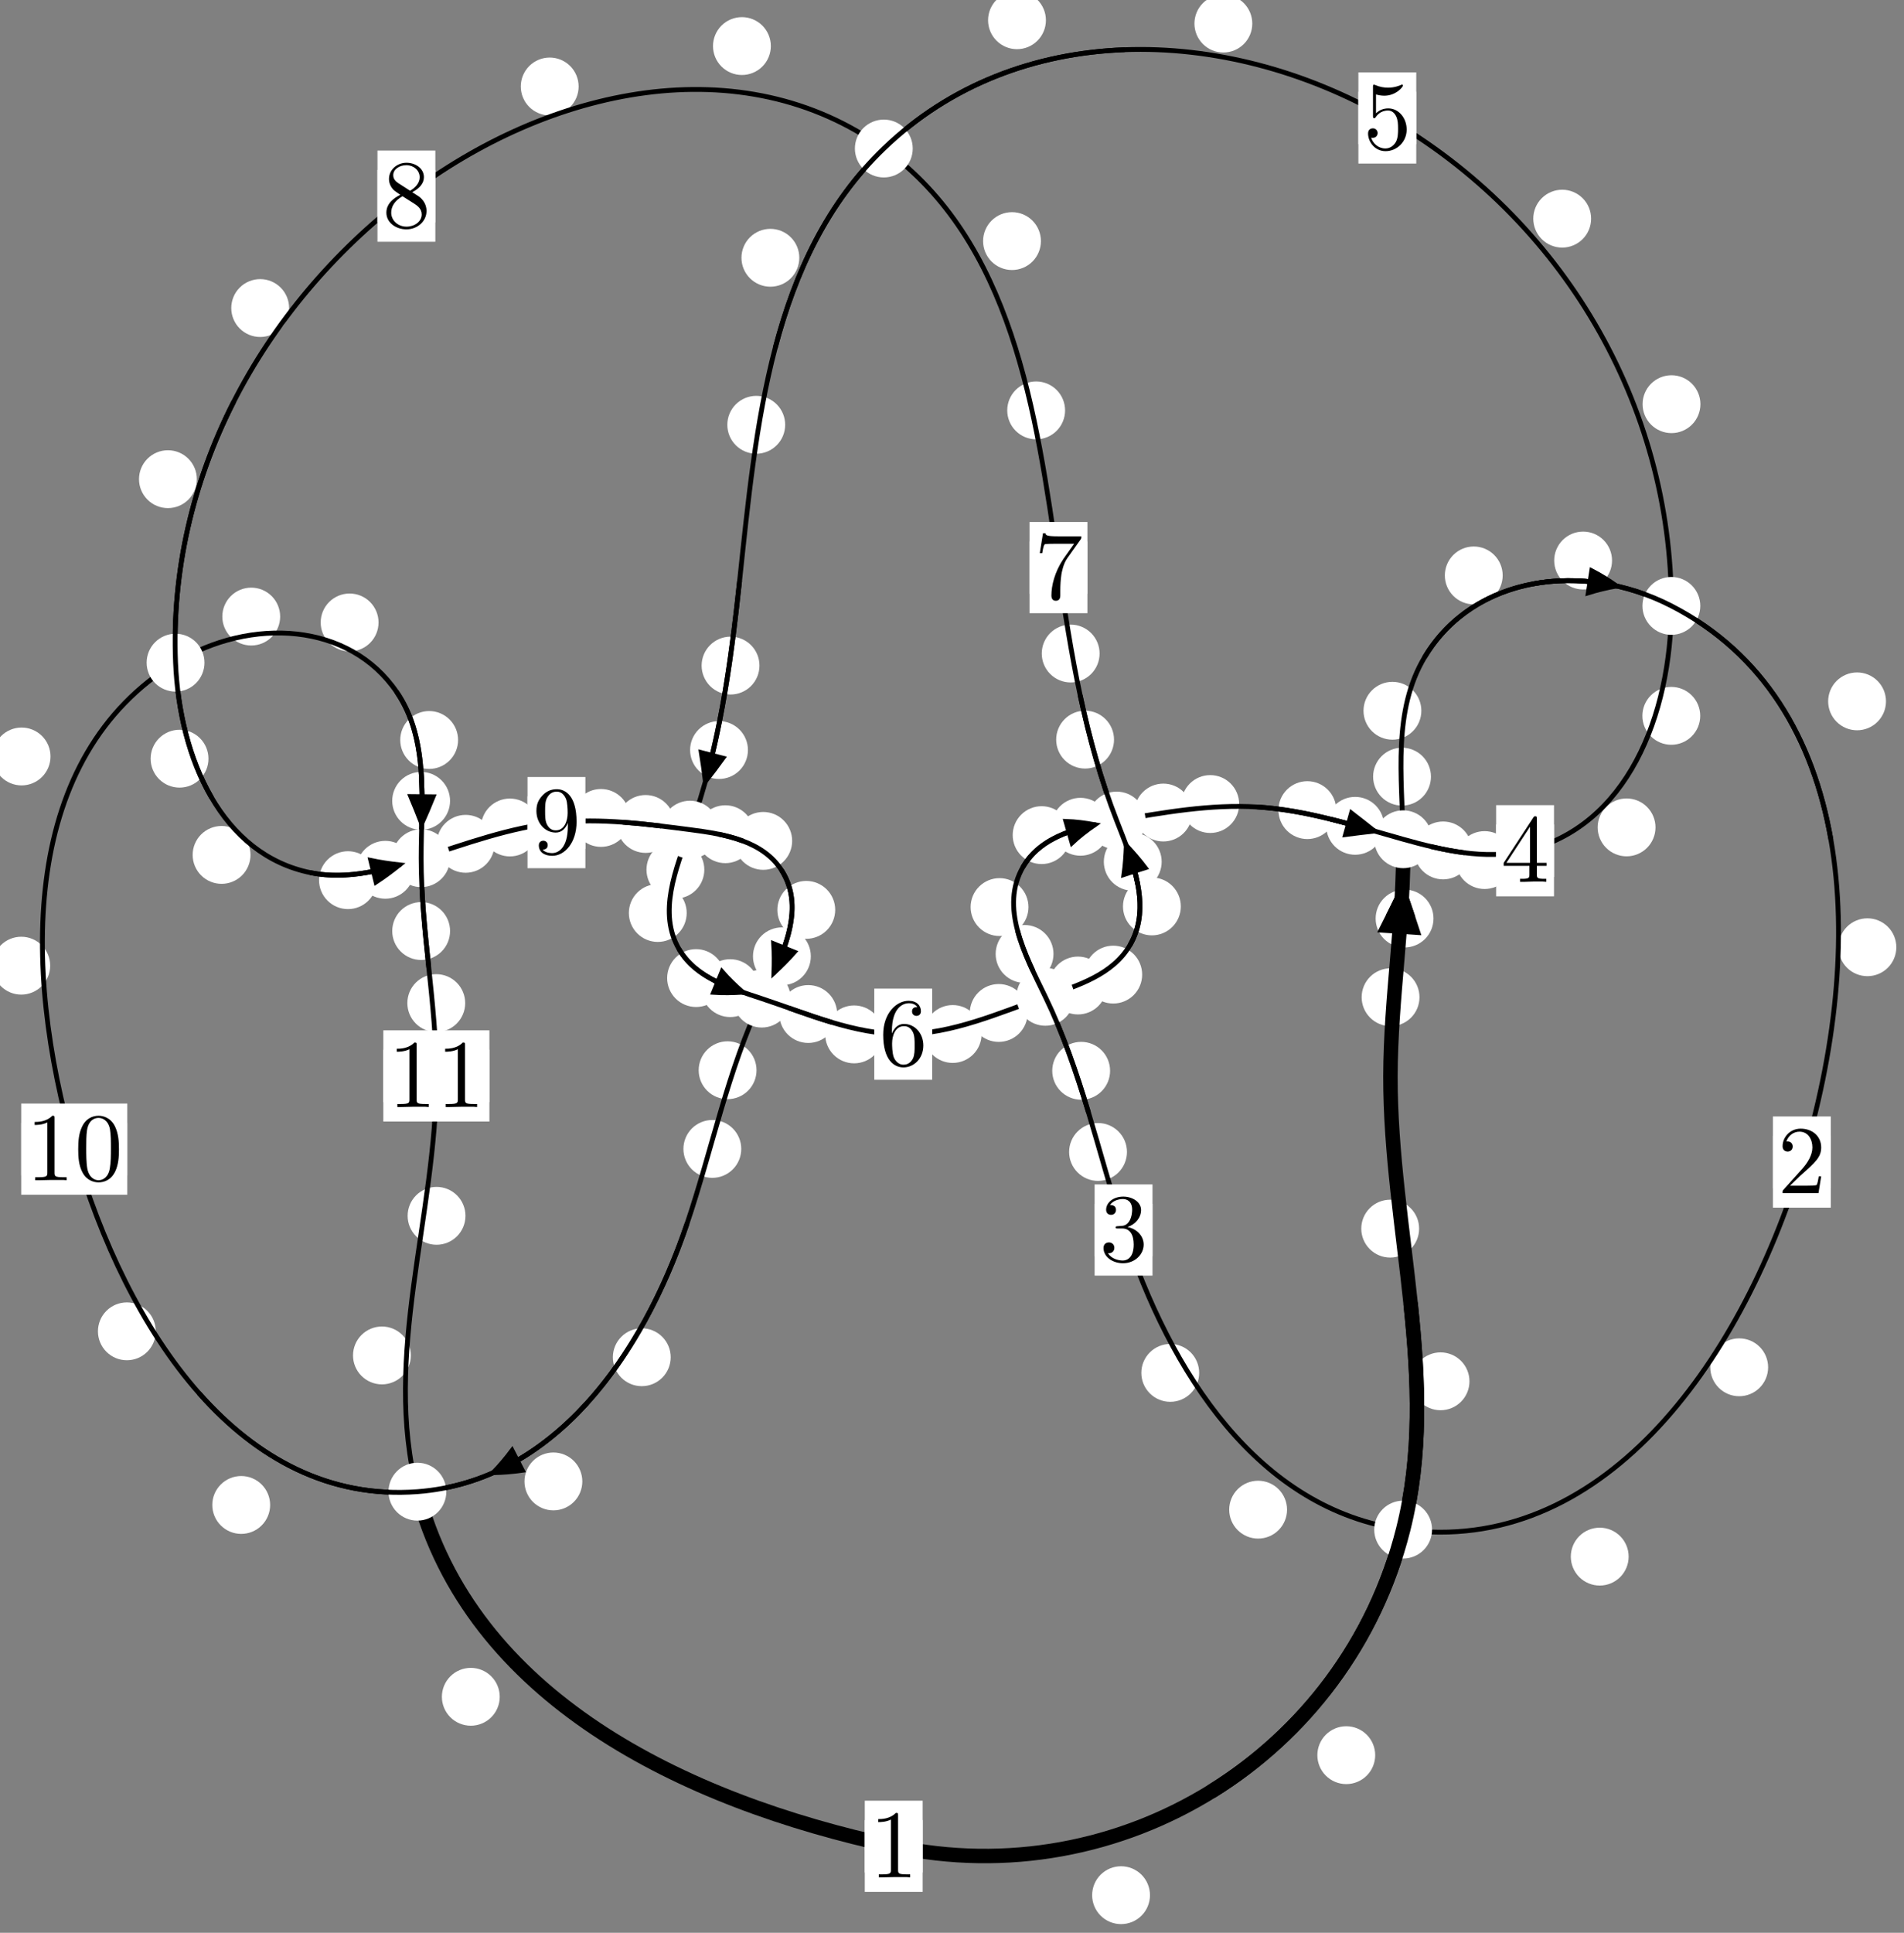 <?xml version="1.0"?>
<!-- Created by MetaPost 1.999 on 2021.07.06:0010 -->
<svg version="1.1" xmlns="http://www.w3.org/2000/svg" xmlns:xlink="http://www.w3.org/1999/xlink" width="196.757" height="199.649" viewBox="0 0 196.757 199.649">
<rect x="0" y="0" width="196.757" height="199.649" fill="#808080" stroke="none"/>
<!-- Original BoundingBox: -145.791565 -40.751358 50.964951 158.897690 -->
  <defs>
    <g transform="scale(0.01,0.01)" id="GLYPHcmr10_48">
      <path style="fill-rule: evenodd;" d="M460 -320C460 -400,455 -480,420 -554C374 -650,292 -666,250 -666C190 -666,117 -640,76 -547C44 -478,39 -400,39 -320C39 -245,43 -155,84 -79C127 2,200 22,249 22C303 22,379 1,423 -94C455 -163,460 -241,460 -320M249 -0C210 -0,151 -25,133 -121C122 -181,122 -273,122 -332C122 -396,122 -462,130 -516C149 -635,224 -644,249 -644C282 -644,348 -626,367 -527C377 -471,377 -395,377 -332C377 -257,377 -189,366 -125C351 -30,294 -0,249 -0"></path>
    </g>
    <g transform="scale(0.01,0.01)" id="GLYPHcmr10_49">
      <path style="fill-rule: evenodd;" d="M294 -640C294 -664,294 -666,271 -666C209 -602,121 -602,89 -602L89 -571C109 -571,168 -571,220 -597L220 -79C220 -43,217 -31,127 -31L95 -31L95 -0L257 -0L130 -3L217 -3L257 -3L297 -3L384 -3L419 -0L419 -31L387 -31C297 -31,294 -42,294 -79"></path>
    </g>
    <g transform="scale(0.01,0.01)" id="GLYPHcmr10_50">
      <path style="fill-rule: evenodd;" d="M127 -77L233 -180C389 -318,449 -372,449 -472C449 -586,359 -666,237 -666C124 -666,50 -574,50 -485C50 -429,100 -429,103 -429C120 -429,155 -441,155 -482C155 -508,137 -534,102 -534C94 -534,92 -534,89 -533C112 -598,166 -635,224 -635C315 -635,358 -554,358 -472C358 -392,308 -313,253 -251L61 -37C50 -26,50 -24,50 -0L421 -0L449 -174L424 -174C419 -144,412 -100,402 -85C395 -77,329 -77,307 -77"></path>
    </g>
    <g transform="scale(0.01,0.01)" id="GLYPHcmr10_51">
      <path style="fill-rule: evenodd;" d="M290 -352C372 -379,430 -449,430 -528C430 -610,342 -666,246 -666C145 -666,69 -606,69 -530C69 -497,91 -478,120 -478C151 -478,171 -500,171 -529C171 -579,124 -579,109 -579C140 -628,206 -641,242 -641C283 -641,338 -619,338 -529C338 -517,336 -459,310 -415C280 -367,246 -364,221 -363C213 -362,189 -360,182 -360C174 -359,167 -358,167 -348C167 -337,174 -337,191 -337L235 -337C317 -337,354 -269,354 -171C354 -35,285 -6,241 -6C198 -6,123 -23,88 -82C123 -77,154 -99,154 -137C154 -173,127 -193,98 -193C74 -193,42 -179,42 -135C42 -44,135 22,244 22C366 22,457 -69,457 -171C457 -253,394 -331,290 -352"></path>
    </g>
    <g transform="scale(0.01,0.01)" id="GLYPHcmr10_52">
      <path style="fill-rule: evenodd;" d="M294 -165L294 -78C294 -42,292 -31,218 -31L197 -31L197 -0L332 -0L238 -3L290 -3L332 -3L374 -3L427 -3L468 -0L468 -31L447 -31C373 -31,371 -42,371 -78L371 -165L471 -165L471 -196L371 -196L371 -651C371 -671,371 -677,355 -677C346 -677,343 -677,335 -665L28 -196L28 -165M300 -196L56 -196L300 -569"></path>
    </g>
    <g transform="scale(0.01,0.01)" id="GLYPHcmr10_53">
      <path style="fill-rule: evenodd;" d="M449 -201C449 -320,367 -420,259 -420C211 -420,168 -404,132 -369L132 -564C152 -558,185 -551,217 -551C340 -551,410 -642,410 -655C410 -661,407 -666,400 -666C399 -666,397 -666,392 -663C372 -654,323 -634,256 -634C216 -634,170 -641,123 -662C115 -665,113 -665,111 -665C101 -665,101 -657,101 -641L101 -345C101 -327,101 -319,115 -319C122 -319,124 -322,128 -328C139 -344,176 -398,257 -398C309 -398,334 -352,342 -334C358 -297,360 -258,360 -208C360 -173,360 -113,336 -71C312 -32,275 -6,229 -6C156 -6,99 -59,82 -118C85 -117,88 -116,99 -116C132 -116,149 -141,149 -165C149 -189,132 -214,99 -214C85 -214,50 -207,50 -161C50 -75,119 22,231 22C347 22,449 -74,449 -201"></path>
    </g>
    <g transform="scale(0.01,0.01)" id="GLYPHcmr10_54">
      <path style="fill-rule: evenodd;" d="M132 -328L132 -352C132 -605,256 -641,307 -641C331 -641,373 -635,395 -601C380 -601,340 -601,340 -556C340 -525,364 -510,386 -510C402 -510,432 -519,432 -558C432 -618,388 -666,305 -666C177 -666,42 -537,42 -316C42 -49,158 22,251 22C362 22,457 -72,457 -204C457 -331,368 -427,257 -427C189 -427,152 -376,132 -328M251 -6C188 -6,158 -66,152 -81C134 -128,134 -208,134 -226C134 -304,166 -404,256 -404C272 -404,318 -404,349 -342C367 -305,367 -254,367 -205C367 -157,367 -107,350 -71C320 -11,274 -6,251 -6"></path>
    </g>
    <g transform="scale(0.01,0.01)" id="GLYPHcmr10_55">
      <path style="fill-rule: evenodd;" d="M476 -609C485 -621,485 -623,485 -644L242 -644C120 -644,118 -657,114 -676L89 -676L56 -470L81 -470C84 -486,93 -549,106 -561C113 -567,191 -567,204 -567L411 -567C400 -551,321 -442,299 -409C209 -274,176 -135,176 -33C176 -23,176 22,222 22C268 22,268 -23,268 -33L268 -84C268 -139,271 -194,279 -248C283 -271,297 -357,341 -419"></path>
    </g>
    <g transform="scale(0.01,0.01)" id="GLYPHcmr10_56">
      <path style="fill-rule: evenodd;" d="M163 -457C117 -487,113 -521,113 -538C113 -599,178 -641,249 -641C322 -641,386 -589,386 -517C386 -460,347 -412,287 -377M309 -362C381 -399,430 -451,430 -517C430 -609,341 -666,250 -666C150 -666,69 -592,69 -499C69 -481,71 -436,113 -389C124 -377,161 -352,186 -335C128 -306,42 -250,42 -151C42 -45,144 22,249 22C362 22,457 -61,457 -168C457 -204,446 -249,408 -291C389 -312,373 -322,309 -362M209 -320L332 -242C360 -223,407 -193,407 -132C407 -58,332 -6,250 -6C164 -6,92 -68,92 -151C92 -209,124 -273,209 -320"></path>
    </g>
    <g transform="scale(0.01,0.01)" id="GLYPHcmr10_57">
      <path style="fill-rule: evenodd;" d="M367 -318L367 -286C367 -52,263 -6,205 -6C188 -6,134 -8,107 -42C151 -42,159 -71,159 -88C159 -119,135 -134,113 -134C97 -134,67 -125,67 -86C67 -19,121 22,206 22C335 22,457 -114,457 -329C457 -598,342 -666,253 -666C198 -666,149 -648,106 -603C65 -558,42 -516,42 -441C42 -316,130 -218,242 -218C303 -218,344 -260,367 -318M243 -241C227 -241,181 -241,150 -304C132 -341,132 -391,132 -440C132 -494,132 -541,153 -578C180 -628,218 -641,253 -641C299 -641,332 -607,349 -562C361 -530,365 -467,365 -421C365 -338,331 -241,243 -241"></path>
    </g>
  </defs>
  <path d="M118.838 195.763C118.838 194.97,118.523 194.21,117.963 193.649C117.402 193.089,116.642 192.774,115.849 192.774C115.057 192.774,114.297 193.089,113.736 193.649C113.176 194.21,112.861 194.97,112.861 195.763C112.861 196.555,113.176 197.315,113.736 197.876C114.297 198.436,115.057 198.751,115.849 198.751C116.642 198.751,117.402 198.436,117.963 197.876C118.523 197.315,118.838 196.555,118.838 195.763Z" style="fill: rgb(100%,100%,100%);stroke: none;"></path>
  <path d="M95.344 190.713C95.344 189.921,95.029 189.161,94.469 188.6C93.908 188.04,93.148 187.725,92.355 187.725C91.563 187.725,90.803 188.04,90.242 188.6C89.682 189.161,89.367 189.921,89.367 190.713C89.367 191.506,89.682 192.266,90.242 192.827C90.803 193.387,91.563 193.702,92.355 193.702C93.148 193.702,93.908 193.387,94.469 192.827C95.029 192.266,95.344 191.506,95.344 190.713Z" style="fill: rgb(100%,100%,100%);stroke: none;"></path>
  <path d="M151.853 142.682C151.853 141.889,151.538 141.129,150.977 140.568C150.417 140.008,149.657 139.693,148.864 139.693C148.071 139.693,147.311 140.008,146.751 140.568C146.19 141.129,145.875 141.889,145.875 142.682C145.875 143.474,146.19 144.234,146.751 144.795C147.311 145.355,148.071 145.67,148.864 145.67C149.657 145.67,150.417 145.355,150.977 144.795C151.538 144.234,151.853 143.474,151.853 142.682Z" style="fill: rgb(100%,100%,100%);stroke: none;"></path>
  <path d="M142.111 181.301C142.111 180.508,141.796 179.748,141.236 179.187C140.675 178.627,139.915 178.312,139.123 178.312C138.33 178.312,137.57 178.627,137.009 179.187C136.449 179.748,136.134 180.508,136.134 181.301C136.134 182.093,136.449 182.853,137.009 183.414C137.57 183.974,138.33 184.289,139.123 184.289C139.915 184.289,140.675 183.974,141.236 183.414C141.796 182.853,142.111 182.093,142.111 181.301Z" style="fill: rgb(100%,100%,100%);stroke: none;"></path>
  <path d="M146.688 103.007C146.688 102.215,146.373 101.455,145.813 100.894C145.252 100.334,144.492 100.019,143.7 100.019C142.907 100.019,142.147 100.334,141.586 100.894C141.026 101.455,140.711 102.215,140.711 103.007C140.711 103.8,141.026 104.56,141.586 105.121C142.147 105.681,142.907 105.996,143.7 105.996C144.492 105.996,145.252 105.681,145.813 105.121C146.373 104.56,146.688 103.8,146.688 103.007Z" style="fill: rgb(100%,100%,100%);stroke: none;"></path>
  <path d="M146.65 126.912C146.65 126.119,146.335 125.359,145.774 124.799C145.214 124.238,144.454 123.923,143.661 123.923C142.868 123.923,142.108 124.238,141.548 124.799C140.987 125.359,140.672 126.119,140.672 126.912C140.672 127.705,140.987 128.465,141.548 129.025C142.108 129.586,142.868 129.901,143.661 129.901C144.454 129.901,145.214 129.586,145.774 129.025C146.335 128.465,146.65 127.705,146.65 126.912Z" style="fill: rgb(100%,100%,100%);stroke: none;"></path>
  <path d="M147.873 80.224C147.873 79.432,147.558 78.671,146.998 78.111C146.437 77.55,145.677 77.236,144.884 77.236C144.092 77.236,143.332 77.55,142.771 78.111C142.211 78.671,141.896 79.432,141.896 80.224C141.896 81.017,142.211 81.777,142.771 82.338C143.332 82.898,144.092 83.213,144.884 83.213C145.677 83.213,146.437 82.898,146.998 82.338C147.558 81.777,147.873 81.017,147.873 80.224Z" style="fill: rgb(100%,100%,100%);stroke: none;"></path>
  <path d="M148.135 94.878C148.135 94.085,147.82 93.325,147.26 92.765C146.699 92.204,145.939 91.889,145.146 91.889C144.354 91.889,143.593 92.204,143.033 92.765C142.472 93.325,142.158 94.085,142.158 94.878C142.158 95.671,142.472 96.431,143.033 96.991C143.593 97.552,144.354 97.867,145.146 97.867C145.939 97.867,146.699 97.552,147.26 96.991C147.82 96.431,148.135 95.671,148.135 94.878Z" style="fill: rgb(100%,100%,100%);stroke: none;"></path>
  <path d="M155.285 59.438C155.285 58.646,154.97 57.886,154.41 57.325C153.849 56.765,153.089 56.45,152.297 56.45C151.504 56.45,150.744 56.765,150.183 57.325C149.623 57.886,149.308 58.646,149.308 59.438C149.308 60.231,149.623 60.991,150.183 61.552C150.744 62.112,151.504 62.427,152.297 62.427C153.089 62.427,153.849 62.112,154.41 61.552C154.97 60.991,155.285 60.231,155.285 59.438Z" style="fill: rgb(100%,100%,100%);stroke: none;"></path>
  <path d="M146.881 73.418C146.881 72.625,146.566 71.865,146.005 71.304C145.445 70.744,144.684 70.429,143.892 70.429C143.099 70.429,142.339 70.744,141.778 71.304C141.218 71.865,140.903 72.625,140.903 73.418C140.903 74.21,141.218 74.971,141.778 75.531C142.339 76.092,143.099 76.406,143.892 76.406C144.684 76.406,145.445 76.092,146.005 75.531C146.566 74.971,146.881 74.21,146.881 73.418Z" style="fill: rgb(100%,100%,100%);stroke: none;"></path>
  <path d="M194.896 72.446C194.896 71.654,194.581 70.893,194.021 70.333C193.46 69.773,192.7 69.458,191.907 69.458C191.115 69.458,190.355 69.773,189.794 70.333C189.234 70.893,188.919 71.654,188.919 72.446C188.919 73.239,189.234 73.999,189.794 74.56C190.355 75.12,191.115 75.435,191.907 75.435C192.7 75.435,193.46 75.12,194.021 74.56C194.581 73.999,194.896 73.239,194.896 72.446Z" style="fill: rgb(100%,100%,100%);stroke: none;"></path>
  <path d="M166.586 57.9C166.586 57.107,166.271 56.347,165.711 55.786C165.15 55.226,164.39 54.911,163.597 54.911C162.805 54.911,162.045 55.226,161.484 55.786C160.924 56.347,160.609 57.107,160.609 57.9C160.609 58.692,160.924 59.453,161.484 60.013C162.045 60.574,162.805 60.889,163.597 60.889C164.39 60.889,165.15 60.574,165.711 60.013C166.271 59.453,166.586 58.692,166.586 57.9Z" style="fill: rgb(100%,100%,100%);stroke: none;"></path>
  <path d="M182.715 141.235C182.715 140.442,182.401 139.682,181.84 139.121C181.28 138.561,180.519 138.246,179.727 138.246C178.934 138.246,178.174 138.561,177.613 139.121C177.053 139.682,176.738 140.442,176.738 141.235C176.738 142.027,177.053 142.788,177.613 143.348C178.174 143.909,178.934 144.223,179.727 144.223C180.519 144.223,181.28 143.909,181.84 143.348C182.401 142.788,182.715 142.027,182.715 141.235Z" style="fill: rgb(100%,100%,100%);stroke: none;"></path>
  <path d="M195.965 97.846C195.965 97.053,195.65 96.293,195.09 95.732C194.529 95.172,193.769 94.857,192.976 94.857C192.184 94.857,191.423 95.172,190.863 95.732C190.302 96.293,189.987 97.053,189.987 97.846C189.987 98.638,190.302 99.398,190.863 99.959C191.423 100.519,192.184 100.834,192.976 100.834C193.769 100.834,194.529 100.519,195.09 99.959C195.65 99.398,195.965 98.638,195.965 97.846Z" style="fill: rgb(100%,100%,100%);stroke: none;"></path>
  <path d="M133.002 155.941C133.002 155.148,132.687 154.388,132.126 153.827C131.566 153.267,130.806 152.952,130.013 152.952C129.22 152.952,128.46 153.267,127.9 153.827C127.339 154.388,127.024 155.148,127.024 155.941C127.024 156.733,127.339 157.494,127.9 158.054C128.46 158.614,129.22 158.929,130.013 158.929C130.806 158.929,131.566 158.614,132.126 158.054C132.687 157.494,133.002 156.733,133.002 155.941Z" style="fill: rgb(100%,100%,100%);stroke: none;"></path>
  <path d="M168.302 160.791C168.302 159.999,167.987 159.238,167.427 158.678C166.866 158.117,166.106 157.802,165.314 157.802C164.521 157.802,163.761 158.117,163.2 158.678C162.64 159.238,162.325 159.999,162.325 160.791C162.325 161.584,162.64 162.344,163.2 162.905C163.761 163.465,164.521 163.78,165.314 163.78C166.106 163.78,166.866 163.465,167.427 162.905C167.987 162.344,168.302 161.584,168.302 160.791Z" style="fill: rgb(100%,100%,100%);stroke: none;"></path>
  <path d="M116.459 118.992C116.459 118.199,116.144 117.439,115.583 116.879C115.023 116.318,114.263 116.003,113.47 116.003C112.677 116.003,111.917 116.318,111.357 116.879C110.796 117.439,110.481 118.199,110.481 118.992C110.481 119.785,110.796 120.545,111.357 121.105C111.917 121.666,112.677 121.981,113.47 121.981C114.263 121.981,115.023 121.666,115.583 121.105C116.144 120.545,116.459 119.785,116.459 118.992Z" style="fill: rgb(100%,100%,100%);stroke: none;"></path>
  <path d="M123.922 141.813C123.922 141.02,123.607 140.26,123.047 139.699C122.487 139.139,121.726 138.824,120.934 138.824C120.141 138.824,119.381 139.139,118.82 139.699C118.26 140.26,117.945 141.02,117.945 141.813C117.945 142.605,118.26 143.365,118.82 143.926C119.381 144.486,120.141 144.801,120.934 144.801C121.726 144.801,122.487 144.486,123.047 143.926C123.607 143.365,123.922 142.605,123.922 141.813Z" style="fill: rgb(100%,100%,100%);stroke: none;"></path>
  <path d="M108.867 98.538C108.867 97.745,108.552 96.985,107.992 96.425C107.431 95.864,106.671 95.549,105.879 95.549C105.086 95.549,104.326 95.864,103.765 96.425C103.205 96.985,102.89 97.745,102.89 98.538C102.89 99.331,103.205 100.091,103.765 100.651C104.326 101.212,105.086 101.527,105.879 101.527C106.671 101.527,107.431 101.212,107.992 100.651C108.552 100.091,108.867 99.331,108.867 98.538Z" style="fill: rgb(100%,100%,100%);stroke: none;"></path>
  <path d="M114.715 110.607C114.715 109.814,114.4 109.054,113.84 108.493C113.279 107.933,112.519 107.618,111.726 107.618C110.934 107.618,110.173 107.933,109.613 108.493C109.053 109.054,108.738 109.814,108.738 110.607C108.738 111.399,109.053 112.16,109.613 112.72C110.173 113.281,110.934 113.596,111.726 113.596C112.519 113.596,113.279 113.281,113.84 112.72C114.4 112.16,114.715 111.399,114.715 110.607Z" style="fill: rgb(100%,100%,100%);stroke: none;"></path>
  <path d="M110.629 86.265C110.629 85.472,110.314 84.712,109.753 84.151C109.193 83.591,108.433 83.276,107.64 83.276C106.847 83.276,106.087 83.591,105.527 84.151C104.966 84.712,104.651 85.472,104.651 86.265C104.651 87.057,104.966 87.818,105.527 88.378C106.087 88.939,106.847 89.253,107.64 89.253C108.433 89.253,109.193 88.939,109.753 88.378C110.314 87.818,110.629 87.057,110.629 86.265Z" style="fill: rgb(100%,100%,100%);stroke: none;"></path>
  <path d="M106.28 93.696C106.28 92.903,105.965 92.143,105.404 91.583C104.844 91.022,104.084 90.707,103.291 90.707C102.498 90.707,101.738 91.022,101.178 91.583C100.617 92.143,100.302 92.903,100.302 93.696C100.302 94.489,100.617 95.249,101.178 95.809C101.738 96.37,102.498 96.685,103.291 96.685C104.084 96.685,104.844 96.37,105.404 95.809C105.965 95.249,106.28 94.489,106.28 93.696Z" style="fill: rgb(100%,100%,100%);stroke: none;"></path>
  <path d="M123.204 83.932C123.204 83.139,122.889 82.379,122.329 81.819C121.768 81.258,121.008 80.943,120.216 80.943C119.423 80.943,118.663 81.258,118.102 81.819C117.542 82.379,117.227 83.139,117.227 83.932C117.227 84.725,117.542 85.485,118.102 86.045C118.663 86.606,119.423 86.921,120.216 86.921C121.008 86.921,121.768 86.606,122.329 86.045C122.889 85.485,123.204 84.725,123.204 83.932Z" style="fill: rgb(100%,100%,100%);stroke: none;"></path>
  <path d="M114.639 85.401C114.639 84.609,114.324 83.848,113.764 83.288C113.203 82.727,112.443 82.412,111.65 82.412C110.858 82.412,110.098 82.727,109.537 83.288C108.977 83.848,108.662 84.609,108.662 85.401C108.662 86.194,108.977 86.954,109.537 87.515C110.098 88.075,110.858 88.39,111.65 88.39C112.443 88.39,113.203 88.075,113.764 87.515C114.324 86.954,114.639 86.194,114.639 85.401Z" style="fill: rgb(100%,100%,100%);stroke: none;"></path>
  <path d="M138.088 83.682C138.088 82.889,137.773 82.129,137.212 81.569C136.652 81.008,135.892 80.693,135.099 80.693C134.306 80.693,133.546 81.008,132.986 81.569C132.425 82.129,132.11 82.889,132.11 83.682C132.11 84.475,132.425 85.235,132.986 85.795C133.546 86.356,134.306 86.671,135.099 86.671C135.892 86.671,136.652 86.356,137.212 85.795C137.773 85.235,138.088 84.475,138.088 83.682Z" style="fill: rgb(100%,100%,100%);stroke: none;"></path>
  <path d="M128.054 83.053C128.054 82.261,127.739 81.501,127.178 80.94C126.618 80.38,125.858 80.065,125.065 80.065C124.272 80.065,123.512 80.38,122.952 80.94C122.391 81.501,122.076 82.261,122.076 83.053C122.076 83.846,122.391 84.606,122.952 85.167C123.512 85.727,124.272 86.042,125.065 86.042C125.858 86.042,126.618 85.727,127.178 85.167C127.739 84.606,128.054 83.846,128.054 83.053Z" style="fill: rgb(100%,100%,100%);stroke: none;"></path>
  <path d="M152.117 87.846C152.117 87.053,151.802 86.293,151.241 85.732C150.681 85.172,149.92 84.857,149.128 84.857C148.335 84.857,147.575 85.172,147.014 85.732C146.454 86.293,146.139 87.053,146.139 87.846C146.139 88.638,146.454 89.398,147.014 89.959C147.575 90.519,148.335 90.834,149.128 90.834C149.92 90.834,150.681 90.519,151.241 89.959C151.802 89.398,152.117 88.638,152.117 87.846Z" style="fill: rgb(100%,100%,100%);stroke: none;"></path>
  <path d="M143.027 85.304C143.027 84.511,142.712 83.751,142.151 83.19C141.591 82.63,140.831 82.315,140.038 82.315C139.245 82.315,138.485 82.63,137.925 83.19C137.364 83.751,137.049 84.511,137.049 85.304C137.049 86.096,137.364 86.857,137.925 87.417C138.485 87.978,139.245 88.292,140.038 88.292C140.831 88.292,141.591 87.978,142.151 87.417C142.712 86.857,143.027 86.096,143.027 85.304Z" style="fill: rgb(100%,100%,100%);stroke: none;"></path>
  <path d="M171.078 85.465C171.078 84.672,170.763 83.912,170.202 83.352C169.642 82.791,168.882 82.476,168.089 82.476C167.296 82.476,166.536 82.791,165.976 83.352C165.415 83.912,165.1 84.672,165.1 85.465C165.1 86.258,165.415 87.018,165.976 87.578C166.536 88.139,167.296 88.454,168.089 88.454C168.882 88.454,169.642 88.139,170.202 87.578C170.763 87.018,171.078 86.258,171.078 85.465Z" style="fill: rgb(100%,100%,100%);stroke: none;"></path>
  <path d="M156.404 88.84C156.404 88.048,156.089 87.288,155.528 86.727C154.968 86.167,154.208 85.852,153.415 85.852C152.622 85.852,151.862 86.167,151.302 86.727C150.741 87.288,150.426 88.048,150.426 88.84C150.426 89.633,150.741 90.393,151.302 90.954C151.862 91.514,152.622 91.829,153.415 91.829C154.208 91.829,154.968 91.514,155.528 90.954C156.089 90.393,156.404 89.633,156.404 88.84Z" style="fill: rgb(100%,100%,100%);stroke: none;"></path>
  <path d="M175.72 41.749C175.72 40.957,175.405 40.197,174.844 39.636C174.284 39.076,173.524 38.761,172.731 38.761C171.938 38.761,171.178 39.076,170.618 39.636C170.057 40.197,169.742 40.957,169.742 41.749C169.742 42.542,170.057 43.302,170.618 43.863C171.178 44.423,171.938 44.738,172.731 44.738C173.524 44.738,174.284 44.423,174.844 43.863C175.405 43.302,175.72 42.542,175.72 41.749Z" style="fill: rgb(100%,100%,100%);stroke: none;"></path>
  <path d="M175.699 73.943C175.699 73.15,175.384 72.39,174.823 71.83C174.263 71.269,173.503 70.954,172.71 70.954C171.917 70.954,171.157 71.269,170.597 71.83C170.036 72.39,169.721 73.15,169.721 73.943C169.721 74.736,170.036 75.496,170.597 76.056C171.157 76.617,171.917 76.932,172.71 76.932C173.503 76.932,174.263 76.617,174.823 76.056C175.384 75.496,175.699 74.736,175.699 73.943Z" style="fill: rgb(100%,100%,100%);stroke: none;"></path>
  <path d="M129.41 2.434C129.41 1.642,129.095 0.882,128.534 0.321C127.974 -0.239,127.213 -0.554,126.421 -0.554C125.628 -0.554,124.868 -0.239,124.307 0.321C123.747 0.882,123.432 1.642,123.432 2.434C123.432 3.227,123.747 3.987,124.307 4.548C124.868 5.108,125.628 5.423,126.421 5.423C127.213 5.423,127.974 5.108,128.534 4.548C129.095 3.987,129.41 3.227,129.41 2.434Z" style="fill: rgb(100%,100%,100%);stroke: none;"></path>
  <path d="M164.424 22.586C164.424 21.793,164.109 21.033,163.549 20.473C162.988 19.912,162.228 19.597,161.435 19.597C160.643 19.597,159.883 19.912,159.322 20.473C158.762 21.033,158.447 21.793,158.447 22.586C158.447 23.379,158.762 24.139,159.322 24.699C159.883 25.26,160.643 25.575,161.435 25.575C162.228 25.575,162.988 25.26,163.549 24.699C164.109 24.139,164.424 23.379,164.424 22.586Z" style="fill: rgb(100%,100%,100%);stroke: none;"></path>
  <path d="M82.599 26.628C82.599 25.835,82.284 25.075,81.724 24.514C81.163 23.954,80.403 23.639,79.61 23.639C78.818 23.639,78.058 23.954,77.497 24.514C76.937 25.075,76.622 25.835,76.622 26.628C76.622 27.42,76.937 28.181,77.497 28.741C78.058 29.301,78.818 29.616,79.61 29.616C80.403 29.616,81.163 29.301,81.724 28.741C82.284 28.181,82.599 27.42,82.599 26.628Z" style="fill: rgb(100%,100%,100%);stroke: none;"></path>
  <path d="M108.084 2.091C108.084 1.298,107.769 0.538,107.208 -0.022C106.648 -0.583,105.888 -0.898,105.095 -0.898C104.302 -0.898,103.542 -0.583,102.982 -0.022C102.421 0.538,102.106 1.298,102.106 2.091C102.106 2.884,102.421 3.644,102.982 4.204C103.542 4.765,104.302 5.08,105.095 5.08C105.888 5.08,106.648 4.765,107.208 4.204C107.769 3.644,108.084 2.884,108.084 2.091Z" style="fill: rgb(100%,100%,100%);stroke: none;"></path>
  <path d="M78.482 68.752C78.482 67.959,78.167 67.199,77.607 66.639C77.046 66.078,76.286 65.763,75.494 65.763C74.701 65.763,73.941 66.078,73.38 66.639C72.82 67.199,72.505 67.959,72.505 68.752C72.505 69.545,72.82 70.305,73.38 70.865C73.941 71.426,74.701 71.741,75.494 71.741C76.286 71.741,77.046 71.426,77.607 70.865C78.167 70.305,78.482 69.545,78.482 68.752Z" style="fill: rgb(100%,100%,100%);stroke: none;"></path>
  <path d="M81.139 43.879C81.139 43.086,80.824 42.326,80.264 41.766C79.703 41.205,78.943 40.89,78.15 40.89C77.358 40.89,76.598 41.205,76.037 41.766C75.477 42.326,75.162 43.086,75.162 43.879C75.162 44.672,75.477 45.432,76.037 45.992C76.598 46.553,77.358 46.868,78.15 46.868C78.943 46.868,79.703 46.553,80.264 45.992C80.824 45.432,81.139 44.672,81.139 43.879Z" style="fill: rgb(100%,100%,100%);stroke: none;"></path>
  <path d="M72.783 89.833C72.783 89.04,72.468 88.28,71.908 87.719C71.347 87.159,70.587 86.844,69.794 86.844C69.002 86.844,68.242 87.159,67.681 87.719C67.121 88.28,66.806 89.04,66.806 89.833C66.806 90.625,67.121 91.386,67.681 91.946C68.242 92.507,69.002 92.821,69.794 92.821C70.587 92.821,71.347 92.507,71.908 91.946C72.468 91.386,72.783 90.625,72.783 89.833Z" style="fill: rgb(100%,100%,100%);stroke: none;"></path>
  <path d="M77.291 77.475C77.291 76.682,76.976 75.922,76.416 75.361C75.855 74.801,75.095 74.486,74.302 74.486C73.51 74.486,72.75 74.801,72.189 75.361C71.629 75.922,71.314 76.682,71.314 77.475C71.314 78.267,71.629 79.027,72.189 79.588C72.75 80.148,73.51 80.463,74.302 80.463C75.095 80.463,75.855 80.148,76.416 79.588C76.976 79.027,77.291 78.267,77.291 77.475Z" style="fill: rgb(100%,100%,100%);stroke: none;"></path>
  <path d="M74.919 101.03C74.919 100.238,74.604 99.478,74.043 98.917C73.483 98.357,72.723 98.042,71.93 98.042C71.137 98.042,70.377 98.357,69.817 98.917C69.256 99.478,68.941 100.238,68.941 101.03C68.941 101.823,69.256 102.583,69.817 103.144C70.377 103.704,71.137 104.019,71.93 104.019C72.723 104.019,73.483 103.704,74.043 103.144C74.604 102.583,74.919 101.823,74.919 101.03Z" style="fill: rgb(100%,100%,100%);stroke: none;"></path>
  <path d="M70.963 94.308C70.963 93.516,70.648 92.756,70.087 92.195C69.527 91.635,68.767 91.32,67.974 91.32C67.181 91.32,66.421 91.635,65.861 92.195C65.3 92.756,64.985 93.516,64.985 94.308C64.985 95.101,65.3 95.861,65.861 96.422C66.421 96.982,67.181 97.297,67.974 97.297C68.767 97.297,69.527 96.982,70.087 96.422C70.648 95.861,70.963 95.101,70.963 94.308Z" style="fill: rgb(100%,100%,100%);stroke: none;"></path>
  <path d="M86.511 104.743C86.511 103.95,86.196 103.19,85.635 102.629C85.075 102.069,84.315 101.754,83.522 101.754C82.729 101.754,81.969 102.069,81.409 102.629C80.848 103.19,80.533 103.95,80.533 104.743C80.533 105.535,80.848 106.295,81.409 106.856C81.969 107.416,82.729 107.731,83.522 107.731C84.315 107.731,85.075 107.416,85.635 106.856C86.196 106.295,86.511 105.535,86.511 104.743Z" style="fill: rgb(100%,100%,100%);stroke: none;"></path>
  <path d="M78.446 102.069C78.446 101.276,78.131 100.516,77.57 99.955C77.01 99.395,76.25 99.08,75.457 99.08C74.664 99.08,73.904 99.395,73.344 99.955C72.783 100.516,72.468 101.276,72.468 102.069C72.468 102.861,72.783 103.622,73.344 104.182C73.904 104.742,74.664 105.057,75.457 105.057C76.25 105.057,77.01 104.742,77.57 104.182C78.131 103.622,78.446 102.861,78.446 102.069Z" style="fill: rgb(100%,100%,100%);stroke: none;"></path>
  <path d="M101.44 106.807C101.44 106.014,101.125 105.254,100.565 104.693C100.004 104.133,99.244 103.818,98.452 103.818C97.659 103.818,96.899 104.133,96.338 104.693C95.778 105.254,95.463 106.014,95.463 106.807C95.463 107.599,95.778 108.36,96.338 108.92C96.899 109.48,97.659 109.795,98.452 109.795C99.244 109.795,100.004 109.48,100.565 108.92C101.125 108.36,101.44 107.599,101.44 106.807Z" style="fill: rgb(100%,100%,100%);stroke: none;"></path>
  <path d="M91.252 106.847C91.252 106.054,90.937 105.294,90.377 104.733C89.816 104.173,89.056 103.858,88.263 103.858C87.471 103.858,86.71 104.173,86.15 104.733C85.589 105.294,85.274 106.054,85.274 106.847C85.274 107.639,85.589 108.4,86.15 108.96C86.71 109.521,87.471 109.836,88.263 109.836C89.056 109.836,89.816 109.521,90.377 108.96C90.937 108.4,91.252 107.639,91.252 106.847Z" style="fill: rgb(100%,100%,100%);stroke: none;"></path>
  <path d="M114.382 101.798C114.382 101.006,114.067 100.245,113.507 99.685C112.946 99.124,112.186 98.81,111.393 98.81C110.601 98.81,109.841 99.124,109.28 99.685C108.72 100.245,108.405 101.006,108.405 101.798C108.405 102.591,108.72 103.351,109.28 103.912C109.841 104.472,110.601 104.787,111.393 104.787C112.186 104.787,112.946 104.472,113.507 103.912C114.067 103.351,114.382 102.591,114.382 101.798Z" style="fill: rgb(100%,100%,100%);stroke: none;"></path>
  <path d="M106.195 104.635C106.195 103.842,105.88 103.082,105.319 102.521C104.759 101.961,103.999 101.646,103.206 101.646C102.413 101.646,101.653 101.961,101.093 102.521C100.532 103.082,100.217 103.842,100.217 104.635C100.217 105.427,100.532 106.187,101.093 106.748C101.653 107.308,102.413 107.623,103.206 107.623C103.999 107.623,104.759 107.308,105.319 106.748C105.88 106.187,106.195 105.427,106.195 104.635Z" style="fill: rgb(100%,100%,100%);stroke: none;"></path>
  <path d="M122.025 93.629C122.025 92.836,121.71 92.076,121.15 91.516C120.589 90.955,119.829 90.64,119.036 90.64C118.244 90.64,117.483 90.955,116.923 91.516C116.363 92.076,116.048 92.836,116.048 93.629C116.048 94.422,116.363 95.182,116.923 95.742C117.483 96.303,118.244 96.618,119.036 96.618C119.829 96.618,120.589 96.303,121.15 95.742C121.71 95.182,122.025 94.422,122.025 93.629Z" style="fill: rgb(100%,100%,100%);stroke: none;"></path>
  <path d="M118.03 100.672C118.03 99.879,117.715 99.119,117.155 98.558C116.594 97.998,115.834 97.683,115.041 97.683C114.249 97.683,113.488 97.998,112.928 98.558C112.367 99.119,112.052 99.879,112.052 100.672C112.052 101.464,112.367 102.224,112.928 102.785C113.488 103.345,114.249 103.66,115.041 103.66C115.834 103.66,116.594 103.345,117.155 102.785C117.715 102.224,118.03 101.464,118.03 100.672Z" style="fill: rgb(100%,100%,100%);stroke: none;"></path>
  <path d="M115.122 76.4C115.122 75.608,114.807 74.847,114.246 74.287C113.686 73.726,112.926 73.411,112.133 73.411C111.34 73.411,110.58 73.726,110.02 74.287C109.459 74.847,109.144 75.608,109.144 76.4C109.144 77.193,109.459 77.953,110.02 78.514C110.58 79.074,111.34 79.389,112.133 79.389C112.926 79.389,113.686 79.074,114.246 78.514C114.807 77.953,115.122 77.193,115.122 76.4Z" style="fill: rgb(100%,100%,100%);stroke: none;"></path>
  <path d="M120.046 89.015C120.046 88.223,119.731 87.463,119.171 86.902C118.61 86.342,117.85 86.027,117.057 86.027C116.265 86.027,115.505 86.342,114.944 86.902C114.384 87.463,114.069 88.223,114.069 89.015C114.069 89.808,114.384 90.568,114.944 91.129C115.505 91.689,116.265 92.004,117.057 92.004C117.85 92.004,118.61 91.689,119.171 91.129C119.731 90.568,120.046 89.808,120.046 89.015Z" style="fill: rgb(100%,100%,100%);stroke: none;"></path>
  <path d="M110.064 42.392C110.064 41.599,109.749 40.839,109.189 40.278C108.628 39.718,107.868 39.403,107.076 39.403C106.283 39.403,105.523 39.718,104.962 40.278C104.402 40.839,104.087 41.599,104.087 42.392C104.087 43.184,104.402 43.944,104.962 44.505C105.523 45.065,106.283 45.38,107.076 45.38C107.868 45.38,108.628 45.065,109.189 44.505C109.749 43.944,110.064 43.184,110.064 42.392Z" style="fill: rgb(100%,100%,100%);stroke: none;"></path>
  <path d="M113.631 67.506C113.631 66.714,113.316 65.954,112.756 65.393C112.195 64.833,111.435 64.518,110.642 64.518C109.85 64.518,109.089 64.833,108.529 65.393C107.969 65.954,107.654 66.714,107.654 67.506C107.654 68.299,107.969 69.059,108.529 69.62C109.089 70.18,109.85 70.495,110.642 70.495C111.435 70.495,112.195 70.18,112.756 69.62C113.316 69.059,113.631 68.299,113.631 67.506Z" style="fill: rgb(100%,100%,100%);stroke: none;"></path>
  <path d="M79.659 4.759C79.659 3.966,79.344 3.206,78.783 2.645C78.223 2.085,77.462 1.77,76.67 1.77C75.877 1.77,75.117 2.085,74.556 2.645C73.996 3.206,73.681 3.966,73.681 4.759C73.681 5.551,73.996 6.311,74.556 6.872C75.117 7.432,75.877 7.747,76.67 7.747C77.462 7.747,78.223 7.432,78.783 6.872C79.344 6.311,79.659 5.551,79.659 4.759Z" style="fill: rgb(100%,100%,100%);stroke: none;"></path>
  <path d="M107.568 24.903C107.568 24.111,107.253 23.35,106.693 22.79C106.133 22.229,105.372 21.915,104.58 21.915C103.787 21.915,103.027 22.229,102.466 22.79C101.906 23.35,101.591 24.111,101.591 24.903C101.591 25.696,101.906 26.456,102.466 27.017C103.027 27.577,103.787 27.892,104.58 27.892C105.372 27.892,106.133 27.577,106.693 27.017C107.253 26.456,107.568 25.696,107.568 24.903Z" style="fill: rgb(100%,100%,100%);stroke: none;"></path>
  <path d="M29.877 31.82C29.877 31.027,29.562 30.267,29.001 29.707C28.441 29.146,27.68 28.831,26.888 28.831C26.095 28.831,25.335 29.146,24.774 29.707C24.214 30.267,23.899 31.027,23.899 31.82C23.899 32.613,24.214 33.373,24.774 33.933C25.335 34.494,26.095 34.809,26.888 34.809C27.68 34.809,28.441 34.494,29.001 33.933C29.562 33.373,29.877 32.613,29.877 31.82Z" style="fill: rgb(100%,100%,100%);stroke: none;"></path>
  <path d="M59.795 8.933C59.795 8.141,59.48 7.381,58.92 6.82C58.359 6.26,57.599 5.945,56.807 5.945C56.014 5.945,55.254 6.26,54.693 6.82C54.133 7.381,53.818 8.141,53.818 8.933C53.818 9.726,54.133 10.486,54.693 11.047C55.254 11.607,56.014 11.922,56.807 11.922C57.599 11.922,58.359 11.607,58.92 11.047C59.48 10.486,59.795 9.726,59.795 8.933Z" style="fill: rgb(100%,100%,100%);stroke: none;"></path>
  <path d="M21.543 78.369C21.543 77.577,21.228 76.816,20.667 76.256C20.107 75.695,19.347 75.38,18.554 75.38C17.761 75.38,17.001 75.695,16.441 76.256C15.88 76.816,15.565 77.577,15.565 78.369C15.565 79.162,15.88 79.922,16.441 80.483C17.001 81.043,17.761 81.358,18.554 81.358C19.347 81.358,20.107 81.043,20.667 80.483C21.228 79.922,21.543 79.162,21.543 78.369Z" style="fill: rgb(100%,100%,100%);stroke: none;"></path>
  <path d="M20.342 49.496C20.342 48.703,20.027 47.943,19.467 47.383C18.906 46.822,18.146 46.507,17.354 46.507C16.561 46.507,15.801 46.822,15.24 47.383C14.68 47.943,14.365 48.703,14.365 49.496C14.365 50.289,14.68 51.049,15.24 51.609C15.801 52.17,16.561 52.485,17.354 52.485C18.146 52.485,18.906 52.17,19.467 51.609C20.027 51.049,20.342 50.289,20.342 49.496Z" style="fill: rgb(100%,100%,100%);stroke: none;"></path>
  <path d="M38.948 90.917C38.948 90.124,38.633 89.364,38.072 88.804C37.512 88.243,36.752 87.928,35.959 87.928C35.166 87.928,34.406 88.243,33.846 88.804C33.285 89.364,32.97 90.124,32.97 90.917C32.97 91.71,33.285 92.47,33.846 93.03C34.406 93.591,35.166 93.906,35.959 93.906C36.752 93.906,37.512 93.591,38.072 93.03C38.633 92.47,38.948 91.71,38.948 90.917Z" style="fill: rgb(100%,100%,100%);stroke: none;"></path>
  <path d="M25.887 88.308C25.887 87.515,25.572 86.755,25.011 86.194C24.451 85.634,23.69 85.319,22.898 85.319C22.105 85.319,21.345 85.634,20.784 86.194C20.224 86.755,19.909 87.515,19.909 88.308C19.909 89.1,20.224 89.86,20.784 90.421C21.345 90.981,22.105 91.296,22.898 91.296C23.69 91.296,24.451 90.981,25.011 90.421C25.572 89.86,25.887 89.1,25.887 88.308Z" style="fill: rgb(100%,100%,100%);stroke: none;"></path>
  <path d="M51.107 87.162C51.107 86.369,50.792 85.609,50.232 85.049C49.672 84.488,48.911 84.173,48.119 84.173C47.326 84.173,46.566 84.488,46.005 85.049C45.445 85.609,45.13 86.369,45.13 87.162C45.13 87.955,45.445 88.715,46.005 89.275C46.566 89.836,47.326 90.151,48.119 90.151C48.911 90.151,49.672 89.836,50.232 89.275C50.792 88.715,51.107 87.955,51.107 87.162Z" style="fill: rgb(100%,100%,100%);stroke: none;"></path>
  <path d="M42.805 89.844C42.805 89.052,42.49 88.292,41.929 87.731C41.369 87.171,40.609 86.856,39.816 86.856C39.023 86.856,38.263 87.171,37.703 87.731C37.142 88.292,36.827 89.052,36.827 89.844C36.827 90.637,37.142 91.397,37.703 91.958C38.263 92.518,39.023 92.833,39.816 92.833C40.609 92.833,41.369 92.518,41.929 91.958C42.49 91.397,42.805 90.637,42.805 89.844Z" style="fill: rgb(100%,100%,100%);stroke: none;"></path>
  <path d="M65.092 84.489C65.092 83.696,64.777 82.936,64.217 82.376C63.656 81.815,62.896 81.5,62.103 81.5C61.311 81.5,60.551 81.815,59.99 82.376C59.43 82.936,59.115 83.696,59.115 84.489C59.115 85.282,59.43 86.042,59.99 86.602C60.551 87.163,61.311 87.478,62.103 87.478C62.896 87.478,63.656 87.163,64.217 86.602C64.777 86.042,65.092 85.282,65.092 84.489Z" style="fill: rgb(100%,100%,100%);stroke: none;"></path>
  <path d="M55.68 85.475C55.68 84.682,55.365 83.922,54.804 83.361C54.244 82.801,53.484 82.486,52.691 82.486C51.898 82.486,51.138 82.801,50.578 83.361C50.017 83.922,49.702 84.682,49.702 85.475C49.702 86.267,50.017 87.027,50.578 87.588C51.138 88.148,51.898 88.463,52.691 88.463C53.484 88.463,54.244 88.148,54.804 87.588C55.365 87.027,55.68 86.267,55.68 85.475Z" style="fill: rgb(100%,100%,100%);stroke: none;"></path>
  <path d="M77.942 86.17C77.942 85.377,77.627 84.617,77.067 84.056C76.506 83.496,75.746 83.181,74.954 83.181C74.161 83.181,73.401 83.496,72.84 84.056C72.28 84.617,71.965 85.377,71.965 86.17C71.965 86.962,72.28 87.723,72.84 88.283C73.401 88.844,74.161 89.159,74.954 89.159C75.746 89.159,76.506 88.844,77.067 88.283C77.627 87.723,77.942 86.962,77.942 86.17Z" style="fill: rgb(100%,100%,100%);stroke: none;"></path>
  <path d="M69.707 85.111C69.707 84.318,69.392 83.558,68.832 82.998C68.271 82.437,67.511 82.122,66.718 82.122C65.926 82.122,65.165 82.437,64.605 82.998C64.044 83.558,63.73 84.318,63.73 85.111C63.73 85.904,64.044 86.664,64.605 87.224C65.165 87.785,65.926 88.1,66.718 88.1C67.511 88.1,68.271 87.785,68.832 87.224C69.392 86.664,69.707 85.904,69.707 85.111Z" style="fill: rgb(100%,100%,100%);stroke: none;"></path>
  <path d="M86.309 93.985C86.309 93.192,85.994 92.432,85.434 91.872C84.873 91.311,84.113 90.996,83.321 90.996C82.528 90.996,81.768 91.311,81.207 91.872C80.647 92.432,80.332 93.192,80.332 93.985C80.332 94.778,80.647 95.538,81.207 96.098C81.768 96.659,82.528 96.974,83.321 96.974C84.113 96.974,84.873 96.659,85.434 96.098C85.994 95.538,86.309 94.778,86.309 93.985Z" style="fill: rgb(100%,100%,100%);stroke: none;"></path>
  <path d="M81.861 86.86C81.861 86.068,81.546 85.308,80.985 84.747C80.425 84.187,79.665 83.872,78.872 83.872C78.079 83.872,77.319 84.187,76.759 84.747C76.198 85.308,75.883 86.068,75.883 86.86C75.883 87.653,76.198 88.413,76.759 88.974C77.319 89.534,78.079 89.849,78.872 89.849C79.665 89.849,80.425 89.534,80.985 88.974C81.546 88.413,81.861 87.653,81.861 86.86Z" style="fill: rgb(100%,100%,100%);stroke: none;"></path>
  <path d="M78.178 110.55C78.178 109.757,77.863 108.997,77.302 108.436C76.742 107.876,75.982 107.561,75.189 107.561C74.396 107.561,73.636 107.876,73.076 108.436C72.515 108.997,72.2 109.757,72.2 110.55C72.2 111.342,72.515 112.102,73.076 112.663C73.636 113.223,74.396 113.538,75.189 113.538C75.982 113.538,76.742 113.223,77.302 112.663C77.863 112.102,78.178 111.342,78.178 110.55Z" style="fill: rgb(100%,100%,100%);stroke: none;"></path>
  <path d="M83.79 98.781C83.79 97.988,83.476 97.228,82.915 96.668C82.355 96.107,81.594 95.792,80.802 95.792C80.009 95.792,79.249 96.107,78.688 96.668C78.128 97.228,77.813 97.988,77.813 98.781C77.813 99.574,78.128 100.334,78.688 100.894C79.249 101.455,80.009 101.77,80.802 101.77C81.594 101.77,82.355 101.455,82.915 100.894C83.476 100.334,83.79 99.574,83.79 98.781Z" style="fill: rgb(100%,100%,100%);stroke: none;"></path>
  <path d="M69.31 140.196C69.31 139.404,68.995 138.643,68.434 138.083C67.874 137.522,67.114 137.207,66.321 137.207C65.528 137.207,64.768 137.522,64.208 138.083C63.647 138.643,63.332 139.404,63.332 140.196C63.332 140.989,63.647 141.749,64.208 142.31C64.768 142.87,65.528 143.185,66.321 143.185C67.114 143.185,67.874 142.87,68.434 142.31C68.995 141.749,69.31 140.989,69.31 140.196Z" style="fill: rgb(100%,100%,100%);stroke: none;"></path>
  <path d="M76.601 118.677C76.601 117.885,76.286 117.125,75.726 116.564C75.165 116.004,74.405 115.689,73.612 115.689C72.82 115.689,72.06 116.004,71.499 116.564C70.939 117.125,70.624 117.885,70.624 118.677C70.624 119.47,70.939 120.23,71.499 120.791C72.06 121.351,72.82 121.666,73.612 121.666C74.405 121.666,75.165 121.351,75.726 120.791C76.286 120.23,76.601 119.47,76.601 118.677Z" style="fill: rgb(100%,100%,100%);stroke: none;"></path>
  <path d="M27.916 155.455C27.916 154.662,27.601 153.902,27.04 153.342C26.48 152.781,25.72 152.466,24.927 152.466C24.134 152.466,23.374 152.781,22.814 153.342C22.253 153.902,21.938 154.662,21.938 155.455C21.938 156.248,22.253 157.008,22.814 157.568C23.374 158.129,24.134 158.444,24.927 158.444C25.72 158.444,26.48 158.129,27.04 157.568C27.601 157.008,27.916 156.248,27.916 155.455Z" style="fill: rgb(100%,100%,100%);stroke: none;"></path>
  <path d="M60.176 153.024C60.176 152.231,59.861 151.471,59.301 150.911C58.74 150.35,57.98 150.035,57.188 150.035C56.395 150.035,55.635 150.35,55.074 150.911C54.514 151.471,54.199 152.231,54.199 153.024C54.199 153.817,54.514 154.577,55.074 155.137C55.635 155.698,56.395 156.013,57.188 156.013C57.98 156.013,58.74 155.698,59.301 155.137C59.861 154.577,60.176 153.817,60.176 153.024Z" style="fill: rgb(100%,100%,100%);stroke: none;"></path>
  <path d="M5.186 99.749C5.186 98.956,4.871 98.196,4.31 97.636C3.75 97.075,2.99 96.76,2.197 96.76C1.404 96.76,0.644 97.075,0.084 97.636C-0.477 98.196,-0.792 98.956,-0.792 99.749C-0.792 100.542,-0.477 101.302,0.084 101.862C0.644 102.423,1.404 102.738,2.197 102.738C2.99 102.738,3.75 102.423,4.31 101.862C4.871 101.302,5.186 100.542,5.186 99.749Z" style="fill: rgb(100%,100%,100%);stroke: none;"></path>
  <path d="M16.098 137.519C16.098 136.726,15.783 135.966,15.223 135.405C14.662 134.845,13.902 134.53,13.109 134.53C12.317 134.53,11.556 134.845,10.996 135.405C10.435 135.966,10.121 136.726,10.121 137.519C10.121 138.311,10.435 139.071,10.996 139.632C11.556 140.192,12.317 140.507,13.109 140.507C13.902 140.507,14.662 140.192,15.223 139.632C15.783 139.071,16.098 138.311,16.098 137.519Z" style="fill: rgb(100%,100%,100%);stroke: none;"></path>
  <path d="M28.951 63.689C28.951 62.896,28.637 62.136,28.076 61.575C27.516 61.015,26.755 60.7,25.963 60.7C25.17 60.7,24.41 61.015,23.849 61.575C23.289 62.136,22.974 62.896,22.974 63.689C22.974 64.481,23.289 65.242,23.849 65.802C24.41 66.363,25.17 66.677,25.963 66.677C26.755 66.677,27.516 66.363,28.076 65.802C28.637 65.242,28.951 64.481,28.951 63.689Z" style="fill: rgb(100%,100%,100%);stroke: none;"></path>
  <path d="M5.22 78.139C5.22 77.347,4.905 76.587,4.344 76.026C3.784 75.466,3.024 75.151,2.231 75.151C1.438 75.151,0.678 75.466,0.118 76.026C-0.443 76.587,-0.758 77.347,-0.758 78.139C-0.758 78.932,-0.443 79.692,0.118 80.253C0.678 80.813,1.438 81.128,2.231 81.128C3.024 81.128,3.784 80.813,4.344 80.253C4.905 79.692,5.22 78.932,5.22 78.139Z" style="fill: rgb(100%,100%,100%);stroke: none;"></path>
  <path d="M47.338 76.437C47.338 75.644,47.023 74.884,46.462 74.323C45.902 73.763,45.142 73.448,44.349 73.448C43.556 73.448,42.796 73.763,42.236 74.323C41.675 74.884,41.36 75.644,41.36 76.437C41.36 77.229,41.675 77.99,42.236 78.55C42.796 79.111,43.556 79.426,44.349 79.426C45.142 79.426,45.902 79.111,46.462 78.55C47.023 77.99,47.338 77.229,47.338 76.437Z" style="fill: rgb(100%,100%,100%);stroke: none;"></path>
  <path d="M39.118 64.297C39.118 63.504,38.803 62.744,38.242 62.183C37.682 61.623,36.922 61.308,36.129 61.308C35.336 61.308,34.576 61.623,34.016 62.183C33.455 62.744,33.14 63.504,33.14 64.297C33.14 65.089,33.455 65.849,34.016 66.41C34.576 66.97,35.336 67.285,36.129 67.285C36.922 67.285,37.682 66.97,38.242 66.41C38.803 65.849,39.118 65.089,39.118 64.297Z" style="fill: rgb(100%,100%,100%);stroke: none;"></path>
  <path d="M46.51 96.172C46.51 95.379,46.195 94.619,45.635 94.059C45.074 93.498,44.314 93.183,43.521 93.183C42.729 93.183,41.969 93.498,41.408 94.059C40.848 94.619,40.533 95.379,40.533 96.172C40.533 96.965,40.848 97.725,41.408 98.285C41.969 98.846,42.729 99.161,43.521 99.161C44.314 99.161,45.074 98.846,45.635 98.285C46.195 97.725,46.51 96.965,46.51 96.172Z" style="fill: rgb(100%,100%,100%);stroke: none;"></path>
  <path d="M46.508 82.724C46.508 81.932,46.193 81.171,45.633 80.611C45.072 80.05,44.312 79.736,43.519 79.736C42.727 79.736,41.966 80.05,41.406 80.611C40.845 81.171,40.53 81.932,40.53 82.724C40.53 83.517,40.845 84.277,41.406 84.838C41.966 85.398,42.727 85.713,43.519 85.713C44.312 85.713,45.072 85.398,45.633 84.838C46.193 84.277,46.508 83.517,46.508 82.724Z" style="fill: rgb(100%,100%,100%);stroke: none;"></path>
  <path d="M48.101 125.588C48.101 124.796,47.786 124.035,47.226 123.475C46.666 122.915,45.905 122.6,45.113 122.6C44.32 122.6,43.56 122.915,42.999 123.475C42.439 124.035,42.124 124.796,42.124 125.588C42.124 126.381,42.439 127.141,42.999 127.702C43.56 128.262,44.32 128.577,45.113 128.577C45.905 128.577,46.666 128.262,47.226 127.702C47.786 127.141,48.101 126.381,48.101 125.588Z" style="fill: rgb(100%,100%,100%);stroke: none;"></path>
  <path d="M48.072 103.615C48.072 102.822,47.758 102.062,47.197 101.501C46.637 100.941,45.876 100.626,45.084 100.626C44.291 100.626,43.531 100.941,42.97 101.501C42.41 102.062,42.095 102.822,42.095 103.615C42.095 104.407,42.41 105.167,42.97 105.728C43.531 106.288,44.291 106.603,45.084 106.603C45.876 106.603,46.637 106.288,47.197 105.728C47.758 105.167,48.072 104.407,48.072 103.615Z" style="fill: rgb(100%,100%,100%);stroke: none;"></path>
  <path d="M51.642 175.271C51.642 174.478,51.327 173.718,50.766 173.157C50.206 172.597,49.446 172.282,48.653 172.282C47.86 172.282,47.1 172.597,46.54 173.157C45.979 173.718,45.664 174.478,45.664 175.271C45.664 176.063,45.979 176.823,46.54 177.384C47.1 177.944,47.86 178.259,48.653 178.259C49.446 178.259,50.206 177.944,50.766 177.384C51.327 176.823,51.642 176.063,51.642 175.271Z" style="fill: rgb(100%,100%,100%);stroke: none;"></path>
  <path d="M42.458 140.01C42.458 139.217,42.143 138.457,41.583 137.897C41.022 137.336,40.262 137.021,39.469 137.021C38.677 137.021,37.916 137.336,37.356 137.897C36.796 138.457,36.481 139.217,36.481 140.01C36.481 140.803,36.796 141.563,37.356 142.123C37.916 142.684,38.677 142.999,39.469 142.999C40.262 142.999,41.022 142.684,41.583 142.123C42.143 141.563,42.458 140.803,42.458 140.01Z" style="fill: rgb(100%,100%,100%);stroke: none;"></path>
  <path d="M92.355 190.713C115.849 195.763,139.123 181.301,145 158C148.864 142.682,143.661 126.912,143.686 111.194C143.7 103.007,145.146 94.878,145 86.691C144.884 80.224,143.892 73.418,147.24 67.849C152.297 59.438,163.597 57.9,172.717 62.586C191.907 72.446,192.976 97.846,186.2 120.035C179.727 141.235,165.314 160.791,145 158C130.013 155.941,120.934 141.813,116.107 127.054C113.47 118.992,111.726 110.607,108.024 102.966C105.879 98.538,103.291 93.696,105.736 89.519C107.64 86.265,111.65 85.401,115.396 84.759C120.216 83.932,125.065 83.053,129.951 83.359C135.099 83.682,140.038 85.304,145 86.691C149.128 87.846,153.415 88.84,157.6 87.878C168.089 85.465,172.71 73.943,172.717 62.586C172.731 41.749,161.435 22.586,143.365 12.186C126.421 2.434,105.095 2.091,91.332 15.342C79.61 26.628,78.15 43.879,76.423 60.052C75.494 68.752,74.302 77.475,71.302 85.7C69.794 89.833,67.974 94.308,70.187 98.069C71.93 101.03,75.457 102.069,78.718 103.15C83.522 104.743,88.263 106.847,93.338 106.827C98.452 106.807,103.206 104.635,108.024 102.966C111.393 101.798,115.041 100.672,116.801 97.57C119.036 93.629,117.057 89.015,115.396 84.759C112.133 76.4,110.642 67.506,109.382 58.629C107.076 42.392,104.58 24.903,91.332 15.342C76.67 4.759,56.807 8.933,41.998 20.262C26.888 31.82,17.354 49.496,18.142 68.451C18.554 78.369,22.898 88.308,32.135 90.153C35.959 90.917,39.816 89.844,43.52 88.648C48.119 87.162,52.691 85.475,57.503 84.971C62.103 84.489,66.718 85.111,71.302 85.7C74.954 86.17,78.872 86.86,80.805 89.956C83.321 93.985,80.802 98.781,78.718 103.15C75.189 110.55,73.612 118.677,70.984 126.435C66.321 140.196,57.188 153.024,43.135 154.083C24.927 155.455,13.109 137.519,7.673 118.702C2.197 99.749,2.231 78.139,18.142 68.451C25.963 63.689,36.129 64.297,41.013 71.51C44.349 76.437,43.519 82.724,43.52 88.648C43.521 96.172,45.084 103.615,45.094 111.139C45.113 125.588,39.469 140.01,43.135 154.083C48.653 175.271,70.412 185.997,92.355 190.713" style="stroke:rgb(0%,0%,0%); stroke-width: 0.498;stroke-linecap: round;stroke-linejoin: round;stroke-miterlimit: 10;fill: none;"></path>
  <path d="M92.355 190.713C115.849 195.763,139.123 181.301,145 158C148.864 142.682,143.661 126.912,143.686 111.194C143.7 103.007,145.146 94.878,145 86.691" style="stroke:rgb(0%,0%,0%); stroke-width: 1.494;stroke-linecap: round;stroke-linejoin: round;stroke-miterlimit: 10;fill: none;"></path>
  <path d="M43.135 154.083C48.653 175.271,70.412 185.997,92.355 190.713" style="stroke:rgb(0%,0%,0%); stroke-width: 1.494;stroke-linecap: round;stroke-linejoin: round;stroke-miterlimit: 10;fill: none;"></path>
  <path d="M147.989 158C147.989 157.207,147.674 156.447,147.113 155.887C146.553 155.326,145.793 155.011,145 155.011C144.207 155.011,143.447 155.326,142.887 155.887C142.326 156.447,142.011 157.207,142.011 158C142.011 158.793,142.326 159.553,142.887 160.113C143.447 160.674,144.207 160.989,145 160.989C145.793 160.989,146.553 160.674,147.113 160.113C147.674 159.553,147.989 158.793,147.989 158Z" style="fill: rgb(100%,100%,100%);stroke: none;"></path>
  <path d="M125.284 184.988C134.774 179.091,142.061 169.65,145 158C146.932 150.341,146.597 142.569,145.783 134.747" style="stroke:rgb(0%,0%,0%); stroke-width: 1.494;stroke-linecap: round;stroke-linejoin: round;stroke-miterlimit: 10;fill: none;"></path>
  <path d="M175.706 62.586C175.706 61.793,175.391 61.033,174.831 60.473C174.27 59.912,173.51 59.597,172.717 59.597C171.925 59.597,171.165 59.912,170.604 60.473C170.044 61.033,169.729 61.793,169.729 62.586C169.729 63.379,170.044 64.139,170.604 64.699C171.165 65.26,171.925 65.575,172.717 65.575C173.51 65.575,174.27 65.26,174.831 64.699C175.391 64.139,175.706 63.379,175.706 62.586Z" style="fill: rgb(100%,100%,100%);stroke: none;"></path>
  <path d="M158.455 60.306C163.052 59.456,168.157 60.243,172.717 62.586C182.312 67.516,187.377 76.331,189.196 86.687" style="stroke:rgb(0%,0%,0%); stroke-width: 0.498;stroke-linecap: round;stroke-linejoin: round;stroke-miterlimit: 10;fill: none;"></path>
  <path d="M111.013 102.966C111.013 102.173,110.698 101.413,110.137 100.852C109.577 100.292,108.817 99.977,108.024 99.977C107.231 99.977,106.471 100.292,105.911 100.852C105.35 101.413,105.035 102.173,105.035 102.966C105.035 103.758,105.35 104.518,105.911 105.079C106.471 105.639,107.231 105.954,108.024 105.954C108.817 105.954,109.577 105.639,110.137 105.079C110.698 104.518,111.013 103.758,111.013 102.966Z" style="fill: rgb(100%,100%,100%);stroke: none;"></path>
  <path d="M112.465 114.852C111.237 110.793,109.875 106.786,108.024 102.966C106.951 100.752,105.768 98.434,105.159 96.148" style="stroke:rgb(0%,0%,0%); stroke-width: 0.498;stroke-linecap: round;stroke-linejoin: round;stroke-miterlimit: 10;fill: none;"></path>
  <path d="M147.989 86.691C147.989 85.899,147.674 85.138,147.113 84.578C146.553 84.017,145.793 83.703,145 83.703C144.207 83.703,143.447 84.017,142.887 84.578C142.326 85.138,142.011 85.899,142.011 86.691C142.011 87.484,142.326 88.244,142.887 88.805C143.447 89.365,144.207 89.68,145 89.68C145.793 89.68,146.553 89.365,147.113 88.805C147.674 88.244,147.989 87.484,147.989 86.691Z" style="fill: rgb(100%,100%,100%);stroke: none;"></path>
  <path d="M137.545 84.626C140.044 85.245,142.519 85.997,145 86.691C147.064 87.268,149.168 87.806,151.279 88.078" style="stroke:rgb(0%,0%,0%); stroke-width: 0.498;stroke-linecap: round;stroke-linejoin: round;stroke-miterlimit: 10;fill: none;"></path>
  <path d="M94.321 15.342C94.321 14.549,94.006 13.789,93.446 13.228C92.885 12.668,92.125 12.353,91.332 12.353C90.54 12.353,89.78 12.668,89.219 13.228C88.659 13.789,88.344 14.549,88.344 15.342C88.344 16.134,88.659 16.895,89.219 17.455C89.78 18.016,90.54 18.33,91.332 18.33C92.125 18.33,92.885 18.016,93.446 17.455C94.006 16.895,94.321 16.134,94.321 15.342Z" style="fill: rgb(100%,100%,100%);stroke: none;"></path>
  <path d="M116.156 5.138C106.986 5.49,98.214 8.716,91.332 15.342C85.471 20.985,82.176 28.119,80.13 35.864" style="stroke:rgb(0%,0%,0%); stroke-width: 0.498;stroke-linecap: round;stroke-linejoin: round;stroke-miterlimit: 10;fill: none;"></path>
  <path d="M81.707 103.15C81.707 102.357,81.392 101.597,80.831 101.037C80.271 100.476,79.511 100.161,78.718 100.161C77.925 100.161,77.165 100.476,76.605 101.037C76.044 101.597,75.729 102.357,75.729 103.15C75.729 103.943,76.044 104.703,76.605 105.263C77.165 105.824,77.925 106.139,78.718 106.139C79.511 106.139,80.271 105.824,80.831 105.263C81.392 104.703,81.707 103.943,81.707 103.15Z" style="fill: rgb(100%,100%,100%);stroke: none;"></path>
  <path d="M73.883 101.315C75.391 102.079,77.088 102.609,78.718 103.15C81.12 103.946,83.506 104.87,85.927 105.593" style="stroke:rgb(0%,0%,0%); stroke-width: 0.498;stroke-linecap: round;stroke-linejoin: round;stroke-miterlimit: 10;fill: none;"></path>
  <path d="M118.384 84.759C118.384 83.966,118.07 83.206,117.509 82.645C116.949 82.085,116.188 81.77,115.396 81.77C114.603 81.77,113.843 82.085,113.282 82.645C112.722 83.206,112.407 83.966,112.407 84.759C112.407 85.551,112.722 86.312,113.282 86.872C113.843 87.433,114.603 87.747,115.396 87.747C116.188 87.747,116.949 87.433,117.509 86.872C118.07 86.312,118.384 85.551,118.384 84.759Z" style="fill: rgb(100%,100%,100%);stroke: none;"></path>
  <path d="M117.56 91.283C117.137 89.105,116.227 86.887,115.396 84.759C113.764 80.579,112.576 76.266,111.638 71.888" style="stroke:rgb(0%,0%,0%); stroke-width: 0.498;stroke-linecap: round;stroke-linejoin: round;stroke-miterlimit: 10;fill: none;"></path>
  <path d="M21.13 68.451C21.13 67.659,20.815 66.898,20.255 66.338C19.694 65.777,18.934 65.462,18.142 65.462C17.349 65.462,16.589 65.777,16.028 66.338C15.468 66.898,15.153 67.659,15.153 68.451C15.153 69.244,15.468 70.004,16.028 70.565C16.589 71.125,17.349 71.44,18.142 71.44C18.934 71.44,19.694 71.125,20.255 70.565C20.815 70.004,21.13 69.244,21.13 68.451Z" style="fill: rgb(100%,100%,100%);stroke: none;"></path>
  <path d="M24.108 41.583C19.934 49.816,17.748 58.974,18.142 68.451C18.348 73.41,19.537 78.374,21.829 82.329" style="stroke:rgb(0%,0%,0%); stroke-width: 0.498;stroke-linecap: round;stroke-linejoin: round;stroke-miterlimit: 10;fill: none;"></path>
  <path d="M74.291 85.7C74.291 84.908,73.976 84.147,73.415 83.587C72.855 83.026,72.095 82.711,71.302 82.711C70.509 82.711,69.749 83.026,69.189 83.587C68.628 84.147,68.313 84.908,68.313 85.7C68.313 86.493,68.628 87.253,69.189 87.814C69.749 88.374,70.509 88.689,71.302 88.689C72.095 88.689,72.855 88.374,73.415 87.814C73.976 87.253,74.291 86.493,74.291 85.7Z" style="fill: rgb(100%,100%,100%);stroke: none;"></path>
  <path d="M64.409 84.934C66.71 85.103,69.01 85.406,71.302 85.7C73.128 85.935,75.02 86.225,76.698 86.843" style="stroke:rgb(0%,0%,0%); stroke-width: 0.498;stroke-linecap: round;stroke-linejoin: round;stroke-miterlimit: 10;fill: none;"></path>
  <path d="M46.123 154.083C46.123 153.29,45.808 152.53,45.248 151.97C44.687 151.409,43.927 151.094,43.135 151.094C42.342 151.094,41.582 151.409,41.021 151.97C40.461 152.53,40.146 153.29,40.146 154.083C40.146 154.876,40.461 155.636,41.021 156.196C41.582 156.757,42.342 157.072,43.135 157.072C43.927 157.072,44.687 156.757,45.248 156.196C45.808 155.636,46.123 154.876,46.123 154.083Z" style="fill: rgb(100%,100%,100%);stroke: none;"></path>
  <path d="M60.581 145.022C55.958 150.082,50.161 153.553,43.135 154.083C34.031 154.769,26.525 150.628,20.615 143.963" style="stroke:rgb(0%,0%,0%); stroke-width: 0.498;stroke-linecap: round;stroke-linejoin: round;stroke-miterlimit: 10;fill: none;"></path>
  <path d="M46.509 88.648C46.509 87.855,46.194 87.095,45.633 86.534C45.073 85.974,44.313 85.659,43.52 85.659C42.727 85.659,41.967 85.974,41.407 86.534C40.846 87.095,40.531 87.855,40.531 88.648C40.531 89.44,40.846 90.201,41.407 90.761C41.967 91.322,42.727 91.636,43.52 91.636C44.313 91.636,45.073 91.322,45.633 90.761C46.194 90.201,46.509 89.44,46.509 88.648Z" style="fill: rgb(100%,100%,100%);stroke: none;"></path>
  <path d="M43.517 79.705C43.727 82.633,43.52 85.686,43.52 88.648C43.521 92.41,43.912 96.152,44.304 99.893" style="stroke:rgb(0%,0%,0%); stroke-width: 0.498;stroke-linecap: round;stroke-linejoin: round;stroke-miterlimit: 10;fill: none;"></path>
  <path d="M143.686 111.194C143.697 104.645,144.625 98.132,144.921 91.597" style="stroke:rgb(0%,0%,0%); stroke-width: 0.498;stroke-linecap: round;stroke-linejoin: round;stroke-miterlimit: 10;fill: none;"></path>
  <path d="M146.531 96.331C146.017 94.745,145.488 93.164,144.921 91.597C144.214 93.106,143.47 94.598,142.713 96.083Z" style="stroke:rgb(0%,0%,0%); stroke-width: 0.498;fill: rgb(0%,0%,0%);"></path>
  <path d="M143.686 111.194C143.697 104.645,144.625 98.132,144.921 91.597" style="stroke:rgb(0%,0%,0%); stroke-width: 0.498;stroke-linecap: round;stroke-linejoin: round;stroke-miterlimit: 10;fill: none;"></path>
  <path d="M145.906 94.431C145.588 93.482,145.261 92.537,144.921 91.597C144.497 92.503,144.059 93.402,143.614 94.297Z" style="stroke:rgb(0%,0%,0%); stroke-width: 0.498;fill: rgb(0%,0%,0%);"></path>
  <path d="M147.24 67.849C151.285 61.12,159.327 58.79,167.051 60.526" style="stroke:rgb(0%,0%,0%); stroke-width: 0.498;stroke-linecap: round;stroke-linejoin: round;stroke-miterlimit: 10;fill: none;"></path>
  <path d="M164.135 61.231C165.081 60.935,166.056 60.699,167.051 60.526C166.225 59.944,165.369 59.422,164.491 58.962Z" style="stroke:rgb(0%,0%,0%); stroke-width: 0.498;fill: rgb(0%,0%,0%);"></path>
  <path d="M105.736 89.519C107.259 86.916,110.13 85.842,113.136 85.188" style="stroke:rgb(0%,0%,0%); stroke-width: 0.498;stroke-linecap: round;stroke-linejoin: round;stroke-miterlimit: 10;fill: none;"></path>
  <path d="M110.786 87.053C111.501 86.381,112.303 85.766,113.136 85.188C112.138 85.008,111.136 84.876,110.155 84.845Z" style="stroke:rgb(0%,0%,0%); stroke-width: 0.498;fill: rgb(0%,0%,0%);"></path>
  <path d="M129.951 83.359C134.069 83.617,138.054 84.707,142.024 85.843" style="stroke:rgb(0%,0%,0%); stroke-width: 0.498;stroke-linecap: round;stroke-linejoin: round;stroke-miterlimit: 10;fill: none;"></path>
  <path d="M139.045 86.204C140.036 86.073,141.03 85.957,142.024 85.843C141.24 85.221,140.455 84.6,139.663 83.992Z" style="stroke:rgb(0%,0%,0%); stroke-width: 0.498;fill: rgb(0%,0%,0%);"></path>
  <path d="M76.423 60.052C75.679 67.012,74.768 73.987,72.897 80.709" style="stroke:rgb(0%,0%,0%); stroke-width: 0.498;stroke-linecap: round;stroke-linejoin: round;stroke-miterlimit: 10;fill: none;"></path>
  <path d="M72.476 77.739C72.635 78.727,72.776 79.717,72.897 80.709C73.514 79.922,74.114 79.122,74.7 78.311Z" style="stroke:rgb(0%,0%,0%); stroke-width: 0.498;fill: rgb(0%,0%,0%);"></path>
  <path d="M70.187 98.069C71.581 100.438,74.118 101.576,76.746 102.491" style="stroke:rgb(0%,0%,0%); stroke-width: 0.498;stroke-linecap: round;stroke-linejoin: round;stroke-miterlimit: 10;fill: none;"></path>
  <path d="M73.746 102.507C74.727 102.576,75.737 102.549,76.746 102.491C75.991 101.818,75.258 101.123,74.613 100.381Z" style="stroke:rgb(0%,0%,0%); stroke-width: 0.498;fill: rgb(0%,0%,0%);"></path>
  <path d="M116.801 97.57C118.589 94.417,117.68 90.834,116.395 87.347" style="stroke:rgb(0%,0%,0%); stroke-width: 0.498;stroke-linecap: round;stroke-linejoin: round;stroke-miterlimit: 10;fill: none;"></path>
  <path d="M118.336 89.634C117.744 88.849,117.081 88.09,116.395 87.347C116.355 88.357,116.286 89.363,116.15 90.337Z" style="stroke:rgb(0%,0%,0%); stroke-width: 0.498;fill: rgb(0%,0%,0%);"></path>
  <path d="M32.135 90.153C35.194 90.764,38.275 90.2,41.281 89.337" style="stroke:rgb(0%,0%,0%); stroke-width: 0.498;stroke-linecap: round;stroke-linejoin: round;stroke-miterlimit: 10;fill: none;"></path>
  <path d="M38.859 91.108C39.691 90.562,40.495 89.962,41.281 89.337C40.283 89.224,39.29 89.079,38.316 88.877Z" style="stroke:rgb(0%,0%,0%); stroke-width: 0.498;fill: rgb(0%,0%,0%);"></path>
  <path d="M80.805 89.956C82.817 93.179,81.608 96.893,79.977 100.487" style="stroke:rgb(0%,0%,0%); stroke-width: 0.498;stroke-linecap: round;stroke-linejoin: round;stroke-miterlimit: 10;fill: none;"></path>
  <path d="M79.952 97.487C80.016 98.465,80.011 99.474,79.977 100.487C80.717 99.795,81.434 99.085,82.081 98.348Z" style="stroke:rgb(0%,0%,0%); stroke-width: 0.498;fill: rgb(0%,0%,0%);"></path>
  <path d="M70.984 126.435C67.254 137.444,60.662 147.856,50.98 152.122" style="stroke:rgb(0%,0%,0%); stroke-width: 0.498;stroke-linecap: round;stroke-linejoin: round;stroke-miterlimit: 10;fill: none;"></path>
  <path d="M52.919 149.833C52.318 150.633,51.672 151.398,50.98 152.122C51.981 152.1,52.978 152.016,53.969 151.875Z" style="stroke:rgb(0%,0%,0%); stroke-width: 0.498;fill: rgb(0%,0%,0%);"></path>
  <path d="M41.013 71.51C43.682 75.451,43.684 80.264,43.579 85.064" style="stroke:rgb(0%,0%,0%); stroke-width: 0.498;stroke-linecap: round;stroke-linejoin: round;stroke-miterlimit: 10;fill: none;"></path>
  <path d="M42.458 82.281C42.848 83.197,43.216 84.13,43.579 85.064C43.983 84.146,44.383 83.227,44.754 82.303Z" style="stroke:rgb(0%,0%,0%); stroke-width: 0.498;fill: rgb(0%,0%,0%);"></path>
  <path d="M89.365 193.424L95.346 193.424L95.346 186.003L89.365 186.003Z" style="fill: rgb(100%,100%,100%);stroke: none;"></path>
  <path d="M89.365 195.424L95.346 195.424L95.346 188.003L89.365 188.003Z" style="fill: rgb(100%,100%,100%);stroke: none;"></path>
  <g transform="translate(89.865 193.924)" style="fill: rgb(0%,0%,0%);">
    <use xlink:href="#GLYPHcmr10_49"></use>
  </g>
  <path d="M183.21 122.745L189.191 122.745L189.191 115.325L183.21 115.325Z" style="fill: rgb(100%,100%,100%);stroke: none;"></path>
  <path d="M183.21 124.745L189.191 124.745L189.191 117.325L183.21 117.325Z" style="fill: rgb(100%,100%,100%);stroke: none;"></path>
  <g transform="translate(183.71 123.245)" style="fill: rgb(0%,0%,0%);">
    <use xlink:href="#GLYPHcmr10_50"></use>
  </g>
  <path d="M113.116 129.765L119.098 129.765L119.098 122.344L113.116 122.344Z" style="fill: rgb(100%,100%,100%);stroke: none;"></path>
  <path d="M113.116 131.765L119.098 131.765L119.098 124.344L113.116 124.344Z" style="fill: rgb(100%,100%,100%);stroke: none;"></path>
  <g transform="translate(113.616 130.265)" style="fill: rgb(0%,0%,0%);">
    <use xlink:href="#GLYPHcmr10_51"></use>
  </g>
  <path d="M154.609 90.588L160.59 90.588L160.59 83.168L154.609 83.168Z" style="fill: rgb(100%,100%,100%);stroke: none;"></path>
  <path d="M154.609 92.588L160.59 92.588L160.59 85.168L154.609 85.168Z" style="fill: rgb(100%,100%,100%);stroke: none;"></path>
  <g transform="translate(155.109 91.088)" style="fill: rgb(0%,0%,0%);">
    <use xlink:href="#GLYPHcmr10_52"></use>
  </g>
  <path d="M140.374 14.896L146.355 14.896L146.355 7.476L140.374 7.476Z" style="fill: rgb(100%,100%,100%);stroke: none;"></path>
  <path d="M140.374 16.896L146.355 16.896L146.355 9.476L140.374 9.476Z" style="fill: rgb(100%,100%,100%);stroke: none;"></path>
  <g transform="translate(140.874 15.396)" style="fill: rgb(0%,0%,0%);">
    <use xlink:href="#GLYPHcmr10_53"></use>
  </g>
  <path d="M90.348 109.537L96.329 109.537L96.329 102.117L90.348 102.117Z" style="fill: rgb(100%,100%,100%);stroke: none;"></path>
  <path d="M90.348 111.537L96.329 111.537L96.329 104.117L90.348 104.117Z" style="fill: rgb(100%,100%,100%);stroke: none;"></path>
  <g transform="translate(90.848 110.037)" style="fill: rgb(0%,0%,0%);">
    <use xlink:href="#GLYPHcmr10_54"></use>
  </g>
  <path d="M106.391 61.339L112.372 61.339L112.372 53.919L106.391 53.919Z" style="fill: rgb(100%,100%,100%);stroke: none;"></path>
  <path d="M106.391 63.339L112.372 63.339L112.372 55.919L106.391 55.919Z" style="fill: rgb(100%,100%,100%);stroke: none;"></path>
  <g transform="translate(106.891 61.839)" style="fill: rgb(0%,0%,0%);">
    <use xlink:href="#GLYPHcmr10_55"></use>
  </g>
  <path d="M39.007 22.972L44.988 22.972L44.988 15.551L39.007 15.551Z" style="fill: rgb(100%,100%,100%);stroke: none;"></path>
  <path d="M39.007 24.972L44.988 24.972L44.988 17.551L39.007 17.551Z" style="fill: rgb(100%,100%,100%);stroke: none;"></path>
  <g transform="translate(39.507 23.472)" style="fill: rgb(0%,0%,0%);">
    <use xlink:href="#GLYPHcmr10_56"></use>
  </g>
  <path d="M54.512 87.681L60.493 87.681L60.493 80.261L54.512 80.261Z" style="fill: rgb(100%,100%,100%);stroke: none;"></path>
  <path d="M54.512 89.681L60.493 89.681L60.493 82.261L54.512 82.261Z" style="fill: rgb(100%,100%,100%);stroke: none;"></path>
  <g transform="translate(55.012 88.181)" style="fill: rgb(0%,0%,0%);">
    <use xlink:href="#GLYPHcmr10_57"></use>
  </g>
  <path d="M2.192 121.412L13.154 121.412L13.154 113.992L2.192 113.992Z" style="fill: rgb(100%,100%,100%);stroke: none;"></path>
  <path d="M2.192 123.412L13.154 123.412L13.154 115.992L2.192 115.992Z" style="fill: rgb(100%,100%,100%);stroke: none;"></path>
  <g transform="translate(2.692 121.912)" style="fill: rgb(0%,0%,0%);">
    <use xlink:href="#GLYPHcmr10_49"></use>
    <use xlink:href="#GLYPHcmr10_48" x="5"></use>
  </g>
  <path d="M39.612 113.849L50.575 113.849L50.575 106.429L39.612 106.429Z" style="fill: rgb(100%,100%,100%);stroke: none;"></path>
  <path d="M39.612 115.849L50.575 115.849L50.575 108.429L39.612 108.429Z" style="fill: rgb(100%,100%,100%);stroke: none;"></path>
  <g transform="translate(40.112 114.349)" style="fill: rgb(0%,0%,0%);">
    <use xlink:href="#GLYPHcmr10_49"></use>
    <use xlink:href="#GLYPHcmr10_49" x="5"></use>
  </g>
</svg>
